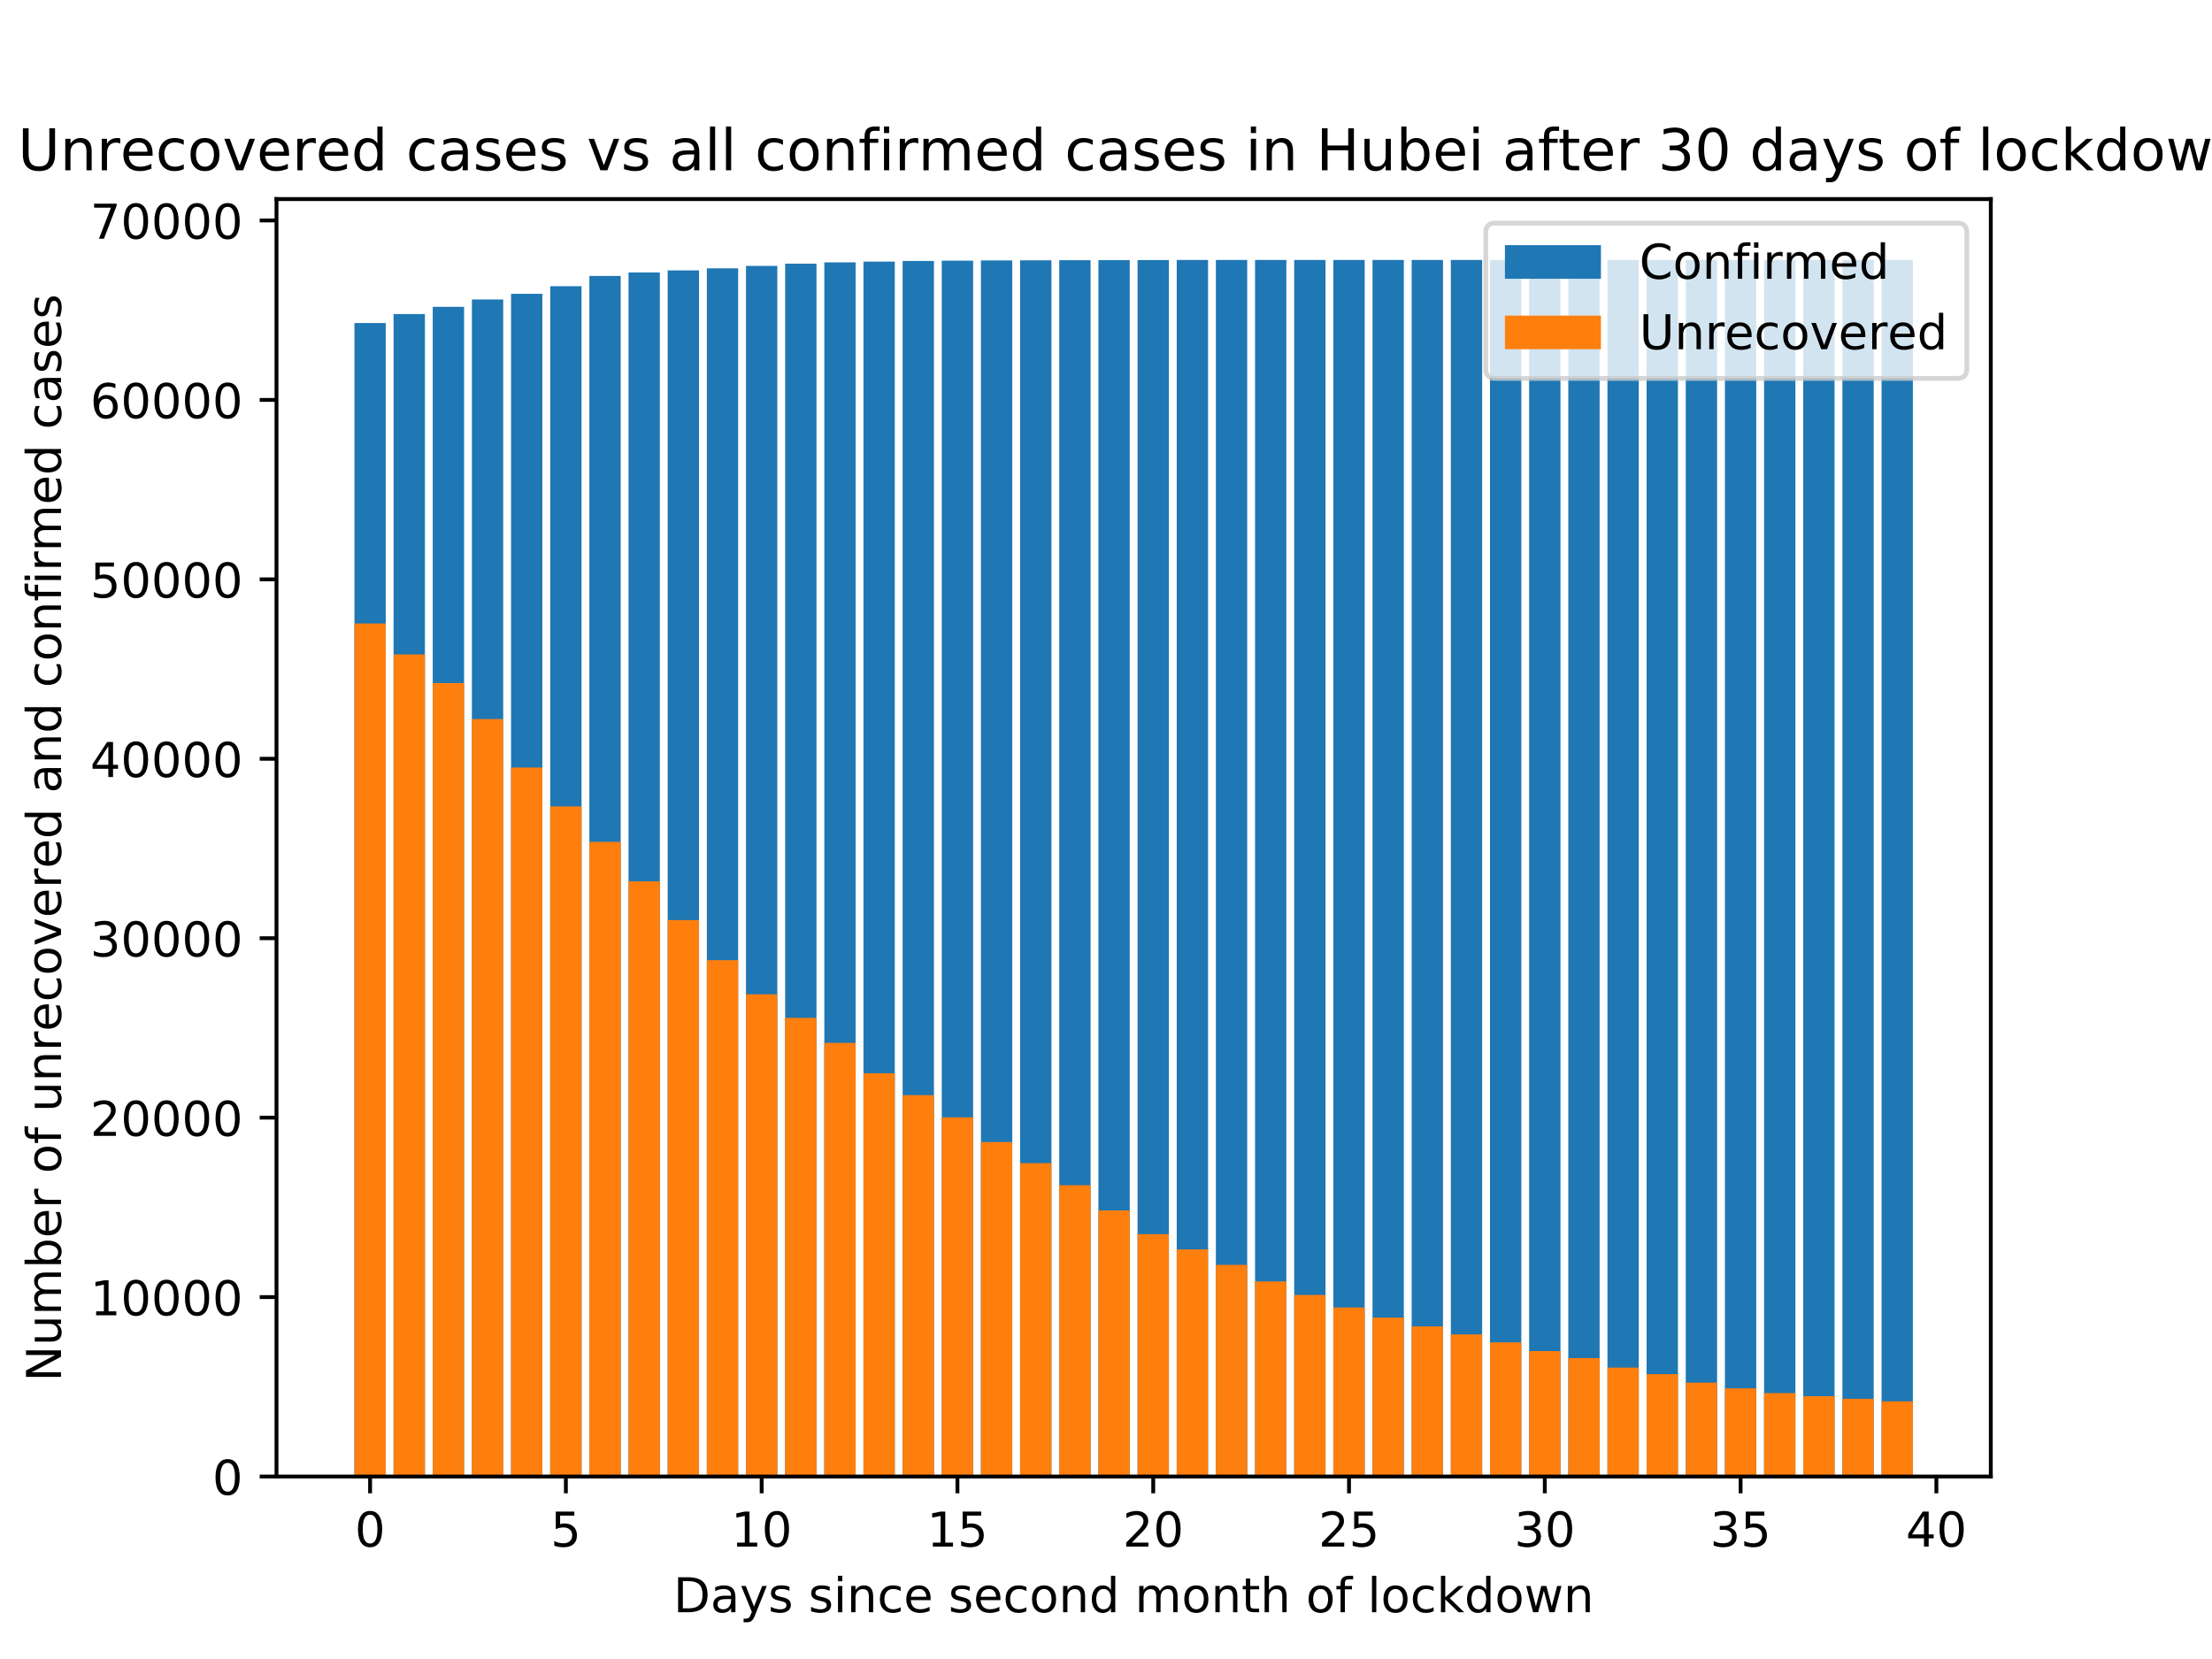 <?xml version="1.0" encoding="utf-8" standalone="no"?>
<!DOCTYPE svg PUBLIC "-//W3C//DTD SVG 1.1//EN"
  "http://www.w3.org/Graphics/SVG/1.1/DTD/svg11.dtd">
<!-- Created with matplotlib (https://matplotlib.org/) -->
<svg height="345.6pt" version="1.1" viewBox="0 0 460.8 345.6" width="460.8pt" xmlns="http://www.w3.org/2000/svg" xmlns:xlink="http://www.w3.org/1999/xlink">
 <defs>
  <style type="text/css">
*{stroke-linecap:butt;stroke-linejoin:round;}
  </style>
 </defs>
 <g id="figure_1">
  <g id="patch_1">
   <path d="M 0 345.6 
L 460.8 345.6 
L 460.8 0 
L 0 0 
z
" style="fill:#ffffff;"/>
  </g>
  <g id="axes_1">
   <g id="patch_2">
    <path d="M 57.6 307.584 
L 414.72 307.584 
L 414.72 41.472 
L 57.6 41.472 
z
" style="fill:#ffffff;"/>
   </g>
   <g id="patch_3">
    <path clip-path="url(#p756d108268)" d="M 73.833 307.584 
L 80.358 307.584 
L 80.358 67.283 
L 73.833 67.283 
z
" style="fill:#1f77b4;"/>
   </g>
   <g id="patch_4">
    <path clip-path="url(#p756d108268)" d="M 81.99 307.584 
L 88.516 307.584 
L 88.516 65.418 
L 81.99 65.418 
z
" style="fill:#1f77b4;"/>
   </g>
   <g id="patch_5">
    <path clip-path="url(#p756d108268)" d="M 90.147 307.584 
L 96.673 307.584 
L 96.673 63.919 
L 90.147 63.919 
z
" style="fill:#1f77b4;"/>
   </g>
   <g id="patch_6">
    <path clip-path="url(#p756d108268)" d="M 98.304 307.584 
L 104.83 307.584 
L 104.83 62.39 
L 98.304 62.39 
z
" style="fill:#1f77b4;"/>
   </g>
   <g id="patch_7">
    <path clip-path="url(#p756d108268)" d="M 106.461 307.584 
L 112.987 307.584 
L 112.987 61.201 
L 106.461 61.201 
z
" style="fill:#1f77b4;"/>
   </g>
   <g id="patch_8">
    <path clip-path="url(#p756d108268)" d="M 114.618 307.584 
L 121.144 307.584 
L 121.144 59.62 
L 114.618 59.62 
z
" style="fill:#1f77b4;"/>
   </g>
   <g id="patch_9">
    <path clip-path="url(#p756d108268)" d="M 122.776 307.584 
L 129.301 307.584 
L 129.301 57.489 
L 122.776 57.489 
z
" style="fill:#1f77b4;"/>
   </g>
   <g id="patch_10">
    <path clip-path="url(#p756d108268)" d="M 130.933 307.584 
L 137.458 307.584 
L 137.458 56.757 
L 130.933 56.757 
z
" style="fill:#1f77b4;"/>
   </g>
   <g id="patch_11">
    <path clip-path="url(#p756d108268)" d="M 139.09 307.584 
L 145.616 307.584 
L 145.616 56.331 
L 139.09 56.331 
z
" style="fill:#1f77b4;"/>
   </g>
   <g id="patch_12">
    <path clip-path="url(#p756d108268)" d="M 147.247 307.584 
L 153.773 307.584 
L 153.773 55.901 
L 147.247 55.901 
z
" style="fill:#1f77b4;"/>
   </g>
   <g id="patch_13">
    <path clip-path="url(#p756d108268)" d="M 155.404 307.584 
L 161.93 307.584 
L 161.93 55.4 
L 155.404 55.4 
z
" style="fill:#1f77b4;"/>
   </g>
   <g id="patch_14">
    <path clip-path="url(#p756d108268)" d="M 163.561 307.584 
L 170.087 307.584 
L 170.087 54.929 
L 163.561 54.929 
z
" style="fill:#1f77b4;"/>
   </g>
   <g id="patch_15">
    <path clip-path="url(#p756d108268)" d="M 171.719 307.584 
L 178.244 307.584 
L 178.244 54.652 
L 171.719 54.652 
z
" style="fill:#1f77b4;"/>
   </g>
   <g id="patch_16">
    <path clip-path="url(#p756d108268)" d="M 179.876 307.584 
L 186.401 307.584 
L 186.401 54.499 
L 179.876 54.499 
z
" style="fill:#1f77b4;"/>
   </g>
   <g id="patch_17">
    <path clip-path="url(#p756d108268)" d="M 188.033 307.584 
L 194.559 307.584 
L 194.559 54.365 
L 188.033 54.365 
z
" style="fill:#1f77b4;"/>
   </g>
   <g id="patch_18">
    <path clip-path="url(#p756d108268)" d="M 196.19 307.584 
L 202.716 307.584 
L 202.716 54.301 
L 196.19 54.301 
z
" style="fill:#1f77b4;"/>
   </g>
   <g id="patch_19">
    <path clip-path="url(#p756d108268)" d="M 204.347 307.584 
L 210.873 307.584 
L 210.873 54.252 
L 204.347 54.252 
z
" style="fill:#1f77b4;"/>
   </g>
   <g id="patch_20">
    <path clip-path="url(#p756d108268)" d="M 212.504 307.584 
L 219.03 307.584 
L 219.03 54.222 
L 212.504 54.222 
z
" style="fill:#1f77b4;"/>
   </g>
   <g id="patch_21">
    <path clip-path="url(#p756d108268)" d="M 220.661 307.584 
L 227.187 307.584 
L 227.187 54.204 
L 220.661 54.204 
z
" style="fill:#1f77b4;"/>
   </g>
   <g id="patch_22">
    <path clip-path="url(#p756d108268)" d="M 228.819 307.584 
L 235.344 307.584 
L 235.344 54.189 
L 228.819 54.189 
z
" style="fill:#1f77b4;"/>
   </g>
   <g id="patch_23">
    <path clip-path="url(#p756d108268)" d="M 236.976 307.584 
L 243.501 307.584 
L 243.501 54.174 
L 236.976 54.174 
z
" style="fill:#1f77b4;"/>
   </g>
   <g id="patch_24">
    <path clip-path="url(#p756d108268)" d="M 245.133 307.584 
L 251.659 307.584 
L 251.659 54.159 
L 245.133 54.159 
z
" style="fill:#1f77b4;"/>
   </g>
   <g id="patch_25">
    <path clip-path="url(#p756d108268)" d="M 253.29 307.584 
L 259.816 307.584 
L 259.816 54.155 
L 253.29 54.155 
z
" style="fill:#1f77b4;"/>
   </g>
   <g id="patch_26">
    <path clip-path="url(#p756d108268)" d="M 261.447 307.584 
L 267.973 307.584 
L 267.973 54.151 
L 261.447 54.151 
z
" style="fill:#1f77b4;"/>
   </g>
   <g id="patch_27">
    <path clip-path="url(#p756d108268)" d="M 269.604 307.584 
L 276.13 307.584 
L 276.13 54.151 
L 269.604 54.151 
z
" style="fill:#1f77b4;"/>
   </g>
   <g id="patch_28">
    <path clip-path="url(#p756d108268)" d="M 277.761 307.584 
L 284.287 307.584 
L 284.287 54.151 
L 277.761 54.151 
z
" style="fill:#1f77b4;"/>
   </g>
   <g id="patch_29">
    <path clip-path="url(#p756d108268)" d="M 285.919 307.584 
L 292.444 307.584 
L 292.444 54.151 
L 285.919 54.151 
z
" style="fill:#1f77b4;"/>
   </g>
   <g id="patch_30">
    <path clip-path="url(#p756d108268)" d="M 294.076 307.584 
L 300.601 307.584 
L 300.601 54.151 
L 294.076 54.151 
z
" style="fill:#1f77b4;"/>
   </g>
   <g id="patch_31">
    <path clip-path="url(#p756d108268)" d="M 302.233 307.584 
L 308.759 307.584 
L 308.759 54.151 
L 302.233 54.151 
z
" style="fill:#1f77b4;"/>
   </g>
   <g id="patch_32">
    <path clip-path="url(#p756d108268)" d="M 310.39 307.584 
L 316.916 307.584 
L 316.916 54.148 
L 310.39 54.148 
z
" style="fill:#1f77b4;"/>
   </g>
   <g id="patch_33">
    <path clip-path="url(#p756d108268)" d="M 318.547 307.584 
L 325.073 307.584 
L 325.073 54.148 
L 318.547 54.148 
z
" style="fill:#1f77b4;"/>
   </g>
   <g id="patch_34">
    <path clip-path="url(#p756d108268)" d="M 326.704 307.584 
L 333.23 307.584 
L 333.23 54.148 
L 326.704 54.148 
z
" style="fill:#1f77b4;"/>
   </g>
   <g id="patch_35">
    <path clip-path="url(#p756d108268)" d="M 334.862 307.584 
L 341.387 307.584 
L 341.387 54.148 
L 334.862 54.148 
z
" style="fill:#1f77b4;"/>
   </g>
   <g id="patch_36">
    <path clip-path="url(#p756d108268)" d="M 343.019 307.584 
L 349.544 307.584 
L 349.544 54.148 
L 343.019 54.148 
z
" style="fill:#1f77b4;"/>
   </g>
   <g id="patch_37">
    <path clip-path="url(#p756d108268)" d="M 351.176 307.584 
L 357.702 307.584 
L 357.702 54.148 
L 351.176 54.148 
z
" style="fill:#1f77b4;"/>
   </g>
   <g id="patch_38">
    <path clip-path="url(#p756d108268)" d="M 359.333 307.584 
L 365.859 307.584 
L 365.859 54.148 
L 359.333 54.148 
z
" style="fill:#1f77b4;"/>
   </g>
   <g id="patch_39">
    <path clip-path="url(#p756d108268)" d="M 367.49 307.584 
L 374.016 307.584 
L 374.016 54.148 
L 367.49 54.148 
z
" style="fill:#1f77b4;"/>
   </g>
   <g id="patch_40">
    <path clip-path="url(#p756d108268)" d="M 375.647 307.584 
L 382.173 307.584 
L 382.173 54.144 
L 375.647 54.144 
z
" style="fill:#1f77b4;"/>
   </g>
   <g id="patch_41">
    <path clip-path="url(#p756d108268)" d="M 383.804 307.584 
L 390.33 307.584 
L 390.33 54.144 
L 383.804 54.144 
z
" style="fill:#1f77b4;"/>
   </g>
   <g id="patch_42">
    <path clip-path="url(#p756d108268)" d="M 391.962 307.584 
L 398.487 307.584 
L 398.487 54.144 
L 391.962 54.144 
z
" style="fill:#1f77b4;"/>
   </g>
   <g id="patch_43">
    <path clip-path="url(#p756d108268)" d="M 73.833 307.584 
L 80.358 307.584 
L 80.358 129.886 
L 73.833 129.886 
z
" style="fill:#ff7f0e;"/>
   </g>
   <g id="patch_44">
    <path clip-path="url(#p756d108268)" d="M 81.99 307.584 
L 88.516 307.584 
L 88.516 136.33 
L 81.99 136.33 
z
" style="fill:#ff7f0e;"/>
   </g>
   <g id="patch_45">
    <path clip-path="url(#p756d108268)" d="M 90.147 307.584 
L 96.673 307.584 
L 96.673 142.3 
L 90.147 142.3 
z
" style="fill:#ff7f0e;"/>
   </g>
   <g id="patch_46">
    <path clip-path="url(#p756d108268)" d="M 98.304 307.584 
L 104.83 307.584 
L 104.83 149.794 
L 98.304 149.794 
z
" style="fill:#ff7f0e;"/>
   </g>
   <g id="patch_47">
    <path clip-path="url(#p756d108268)" d="M 106.461 307.584 
L 112.987 307.584 
L 112.987 159.894 
L 106.461 159.894 
z
" style="fill:#ff7f0e;"/>
   </g>
   <g id="patch_48">
    <path clip-path="url(#p756d108268)" d="M 114.618 307.584 
L 121.144 307.584 
L 121.144 167.994 
L 114.618 167.994 
z
" style="fill:#ff7f0e;"/>
   </g>
   <g id="patch_49">
    <path clip-path="url(#p756d108268)" d="M 122.776 307.584 
L 129.301 307.584 
L 129.301 175.369 
L 122.776 175.369 
z
" style="fill:#ff7f0e;"/>
   </g>
   <g id="patch_50">
    <path clip-path="url(#p756d108268)" d="M 130.933 307.584 
L 137.458 307.584 
L 137.458 183.6 
L 130.933 183.6 
z
" style="fill:#ff7f0e;"/>
   </g>
   <g id="patch_51">
    <path clip-path="url(#p756d108268)" d="M 139.09 307.584 
L 145.616 307.584 
L 145.616 191.674 
L 139.09 191.674 
z
" style="fill:#ff7f0e;"/>
   </g>
   <g id="patch_52">
    <path clip-path="url(#p756d108268)" d="M 147.247 307.584 
L 153.773 307.584 
L 153.773 200.025 
L 147.247 200.025 
z
" style="fill:#ff7f0e;"/>
   </g>
   <g id="patch_53">
    <path clip-path="url(#p756d108268)" d="M 155.404 307.584 
L 161.93 307.584 
L 161.93 207.131 
L 155.404 207.131 
z
" style="fill:#ff7f0e;"/>
   </g>
   <g id="patch_54">
    <path clip-path="url(#p756d108268)" d="M 163.561 307.584 
L 170.087 307.584 
L 170.087 212.046 
L 163.561 212.046 
z
" style="fill:#ff7f0e;"/>
   </g>
   <g id="patch_55">
    <path clip-path="url(#p756d108268)" d="M 171.719 307.584 
L 178.244 307.584 
L 178.244 217.253 
L 171.719 217.253 
z
" style="fill:#ff7f0e;"/>
   </g>
   <g id="patch_56">
    <path clip-path="url(#p756d108268)" d="M 179.876 307.584 
L 186.401 307.584 
L 186.401 223.585 
L 179.876 223.585 
z
" style="fill:#ff7f0e;"/>
   </g>
   <g id="patch_57">
    <path clip-path="url(#p756d108268)" d="M 188.033 307.584 
L 194.559 307.584 
L 194.559 228.134 
L 188.033 228.134 
z
" style="fill:#ff7f0e;"/>
   </g>
   <g id="patch_58">
    <path clip-path="url(#p756d108268)" d="M 196.19 307.584 
L 202.716 307.584 
L 202.716 232.762 
L 196.19 232.762 
z
" style="fill:#ff7f0e;"/>
   </g>
   <g id="patch_59">
    <path clip-path="url(#p756d108268)" d="M 204.347 307.584 
L 210.873 307.584 
L 210.873 237.912 
L 204.347 237.912 
z
" style="fill:#ff7f0e;"/>
   </g>
   <g id="patch_60">
    <path clip-path="url(#p756d108268)" d="M 212.504 307.584 
L 219.03 307.584 
L 219.03 242.308 
L 212.504 242.308 
z
" style="fill:#ff7f0e;"/>
   </g>
   <g id="patch_61">
    <path clip-path="url(#p756d108268)" d="M 220.661 307.584 
L 227.187 307.584 
L 227.187 246.906 
L 220.661 246.906 
z
" style="fill:#ff7f0e;"/>
   </g>
   <g id="patch_62">
    <path clip-path="url(#p756d108268)" d="M 228.819 307.584 
L 235.344 307.584 
L 235.344 252.15 
L 228.819 252.15 
z
" style="fill:#ff7f0e;"/>
   </g>
   <g id="patch_63">
    <path clip-path="url(#p756d108268)" d="M 236.976 307.584 
L 243.501 307.584 
L 243.501 257.099 
L 236.976 257.099 
z
" style="fill:#ff7f0e;"/>
   </g>
   <g id="patch_64">
    <path clip-path="url(#p756d108268)" d="M 245.133 307.584 
L 251.659 307.584 
L 251.659 260.277 
L 245.133 260.277 
z
" style="fill:#ff7f0e;"/>
   </g>
   <g id="patch_65">
    <path clip-path="url(#p756d108268)" d="M 253.29 307.584 
L 259.816 307.584 
L 259.816 263.491 
L 253.29 263.491 
z
" style="fill:#ff7f0e;"/>
   </g>
   <g id="patch_66">
    <path clip-path="url(#p756d108268)" d="M 261.447 307.584 
L 267.973 307.584 
L 267.973 266.941 
L 261.447 266.941 
z
" style="fill:#ff7f0e;"/>
   </g>
   <g id="patch_67">
    <path clip-path="url(#p756d108268)" d="M 269.604 307.584 
L 276.13 307.584 
L 276.13 269.763 
L 269.604 269.763 
z
" style="fill:#ff7f0e;"/>
   </g>
   <g id="patch_68">
    <path clip-path="url(#p756d108268)" d="M 277.761 307.584 
L 284.287 307.584 
L 284.287 272.38 
L 277.761 272.38 
z
" style="fill:#ff7f0e;"/>
   </g>
   <g id="patch_69">
    <path clip-path="url(#p756d108268)" d="M 285.919 307.584 
L 292.444 307.584 
L 292.444 274.488 
L 285.919 274.488 
z
" style="fill:#ff7f0e;"/>
   </g>
   <g id="patch_70">
    <path clip-path="url(#p756d108268)" d="M 294.076 307.584 
L 300.601 307.584 
L 300.601 276.309 
L 294.076 276.309 
z
" style="fill:#ff7f0e;"/>
   </g>
   <g id="patch_71">
    <path clip-path="url(#p756d108268)" d="M 302.233 307.584 
L 308.759 307.584 
L 308.759 277.976 
L 302.233 277.976 
z
" style="fill:#ff7f0e;"/>
   </g>
   <g id="patch_72">
    <path clip-path="url(#p756d108268)" d="M 310.39 307.584 
L 316.916 307.584 
L 316.916 279.635 
L 310.39 279.635 
z
" style="fill:#ff7f0e;"/>
   </g>
   <g id="patch_73">
    <path clip-path="url(#p756d108268)" d="M 318.547 307.584 
L 325.073 307.584 
L 325.073 281.456 
L 318.547 281.456 
z
" style="fill:#ff7f0e;"/>
   </g>
   <g id="patch_74">
    <path clip-path="url(#p756d108268)" d="M 326.704 307.584 
L 333.23 307.584 
L 333.23 282.914 
L 326.704 282.914 
z
" style="fill:#ff7f0e;"/>
   </g>
   <g id="patch_75">
    <path clip-path="url(#p756d108268)" d="M 334.862 307.584 
L 341.387 307.584 
L 341.387 284.898 
L 334.862 284.898 
z
" style="fill:#ff7f0e;"/>
   </g>
   <g id="patch_76">
    <path clip-path="url(#p756d108268)" d="M 343.019 307.584 
L 349.544 307.584 
L 349.544 286.267 
L 343.019 286.267 
z
" style="fill:#ff7f0e;"/>
   </g>
   <g id="patch_77">
    <path clip-path="url(#p756d108268)" d="M 351.176 307.584 
L 357.702 307.584 
L 357.702 288.031 
L 351.176 288.031 
z
" style="fill:#ff7f0e;"/>
   </g>
   <g id="patch_78">
    <path clip-path="url(#p756d108268)" d="M 359.333 307.584 
L 365.859 307.584 
L 365.859 289.223 
L 359.333 289.223 
z
" style="fill:#ff7f0e;"/>
   </g>
   <g id="patch_79">
    <path clip-path="url(#p756d108268)" d="M 367.49 307.584 
L 374.016 307.584 
L 374.016 290.21 
L 367.49 290.21 
z
" style="fill:#ff7f0e;"/>
   </g>
   <g id="patch_80">
    <path clip-path="url(#p756d108268)" d="M 375.647 307.584 
L 382.173 307.584 
L 382.173 290.853 
L 375.647 290.853 
z
" style="fill:#ff7f0e;"/>
   </g>
   <g id="patch_81">
    <path clip-path="url(#p756d108268)" d="M 383.804 307.584 
L 390.33 307.584 
L 390.33 291.395 
L 383.804 291.395 
z
" style="fill:#ff7f0e;"/>
   </g>
   <g id="patch_82">
    <path clip-path="url(#p756d108268)" d="M 391.962 307.584 
L 398.487 307.584 
L 398.487 291.922 
L 391.962 291.922 
z
" style="fill:#ff7f0e;"/>
   </g>
   <g id="matplotlib.axis_1">
    <g id="xtick_1">
     <g id="line2d_1">
      <defs>
       <path d="M 0 0 
L 0 3.5 
" id="me3ad7a7974" style="stroke:#000000;stroke-width:0.8;"/>
      </defs>
      <g>
       <use style="stroke:#000000;stroke-width:0.8;" x="77.096" xlink:href="#me3ad7a7974" y="307.584"/>
      </g>
     </g>
     <g id="text_1">
      <!-- 0 -->
      <defs>
       <path d="M 31.781 66.406 
Q 24.172 66.406 20.328 58.906 
Q 16.5 51.422 16.5 36.375 
Q 16.5 21.391 20.328 13.891 
Q 24.172 6.391 31.781 6.391 
Q 39.453 6.391 43.281 13.891 
Q 47.125 21.391 47.125 36.375 
Q 47.125 51.422 43.281 58.906 
Q 39.453 66.406 31.781 66.406 
z
M 31.781 74.219 
Q 44.047 74.219 50.516 64.516 
Q 56.984 54.828 56.984 36.375 
Q 56.984 17.969 50.516 8.266 
Q 44.047 -1.422 31.781 -1.422 
Q 19.531 -1.422 13.062 8.266 
Q 6.594 17.969 6.594 36.375 
Q 6.594 54.828 13.062 64.516 
Q 19.531 74.219 31.781 74.219 
z
" id="DejaVuSans-48"/>
      </defs>
      <g transform="translate(73.914 322.182)scale(0.1 -0.1)">
       <use xlink:href="#DejaVuSans-48"/>
      </g>
     </g>
    </g>
    <g id="xtick_2">
     <g id="line2d_2">
      <g>
       <use style="stroke:#000000;stroke-width:0.8;" x="117.881" xlink:href="#me3ad7a7974" y="307.584"/>
      </g>
     </g>
     <g id="text_2">
      <!-- 5 -->
      <defs>
       <path d="M 10.797 72.906 
L 49.516 72.906 
L 49.516 64.594 
L 19.828 64.594 
L 19.828 46.734 
Q 21.969 47.469 24.109 47.828 
Q 26.266 48.188 28.422 48.188 
Q 40.625 48.188 47.75 41.5 
Q 54.891 34.812 54.891 23.391 
Q 54.891 11.625 47.562 5.094 
Q 40.234 -1.422 26.906 -1.422 
Q 22.312 -1.422 17.547 -0.641 
Q 12.797 0.141 7.719 1.703 
L 7.719 11.625 
Q 12.109 9.234 16.797 8.062 
Q 21.484 6.891 26.703 6.891 
Q 35.156 6.891 40.078 11.328 
Q 45.016 15.766 45.016 23.391 
Q 45.016 31 40.078 35.438 
Q 35.156 39.891 26.703 39.891 
Q 22.75 39.891 18.812 39.016 
Q 14.891 38.141 10.797 36.281 
z
" id="DejaVuSans-53"/>
      </defs>
      <g transform="translate(114.7 322.182)scale(0.1 -0.1)">
       <use xlink:href="#DejaVuSans-53"/>
      </g>
     </g>
    </g>
    <g id="xtick_3">
     <g id="line2d_3">
      <g>
       <use style="stroke:#000000;stroke-width:0.8;" x="158.667" xlink:href="#me3ad7a7974" y="307.584"/>
      </g>
     </g>
     <g id="text_3">
      <!-- 10 -->
      <defs>
       <path d="M 12.406 8.297 
L 28.516 8.297 
L 28.516 63.922 
L 10.984 60.406 
L 10.984 69.391 
L 28.422 72.906 
L 38.281 72.906 
L 38.281 8.297 
L 54.391 8.297 
L 54.391 0 
L 12.406 0 
z
" id="DejaVuSans-49"/>
      </defs>
      <g transform="translate(152.305 322.182)scale(0.1 -0.1)">
       <use xlink:href="#DejaVuSans-49"/>
       <use x="63.623" xlink:href="#DejaVuSans-48"/>
      </g>
     </g>
    </g>
    <g id="xtick_4">
     <g id="line2d_4">
      <g>
       <use style="stroke:#000000;stroke-width:0.8;" x="199.453" xlink:href="#me3ad7a7974" y="307.584"/>
      </g>
     </g>
     <g id="text_4">
      <!-- 15 -->
      <g transform="translate(193.09 322.182)scale(0.1 -0.1)">
       <use xlink:href="#DejaVuSans-49"/>
       <use x="63.623" xlink:href="#DejaVuSans-53"/>
      </g>
     </g>
    </g>
    <g id="xtick_5">
     <g id="line2d_5">
      <g>
       <use style="stroke:#000000;stroke-width:0.8;" x="240.239" xlink:href="#me3ad7a7974" y="307.584"/>
      </g>
     </g>
     <g id="text_5">
      <!-- 20 -->
      <defs>
       <path d="M 19.188 8.297 
L 53.609 8.297 
L 53.609 0 
L 7.328 0 
L 7.328 8.297 
Q 12.938 14.109 22.625 23.891 
Q 32.328 33.688 34.812 36.531 
Q 39.547 41.844 41.422 45.531 
Q 43.312 49.219 43.312 52.781 
Q 43.312 58.594 39.234 62.25 
Q 35.156 65.922 28.609 65.922 
Q 23.969 65.922 18.812 64.312 
Q 13.672 62.703 7.812 59.422 
L 7.812 69.391 
Q 13.766 71.781 18.938 73 
Q 24.125 74.219 28.422 74.219 
Q 39.75 74.219 46.484 68.547 
Q 53.219 62.891 53.219 53.422 
Q 53.219 48.922 51.531 44.891 
Q 49.859 40.875 45.406 35.406 
Q 44.188 33.984 37.641 27.219 
Q 31.109 20.453 19.188 8.297 
z
" id="DejaVuSans-50"/>
      </defs>
      <g transform="translate(233.876 322.182)scale(0.1 -0.1)">
       <use xlink:href="#DejaVuSans-50"/>
       <use x="63.623" xlink:href="#DejaVuSans-48"/>
      </g>
     </g>
    </g>
    <g id="xtick_6">
     <g id="line2d_6">
      <g>
       <use style="stroke:#000000;stroke-width:0.8;" x="281.024" xlink:href="#me3ad7a7974" y="307.584"/>
      </g>
     </g>
     <g id="text_6">
      <!-- 25 -->
      <g transform="translate(274.662 322.182)scale(0.1 -0.1)">
       <use xlink:href="#DejaVuSans-50"/>
       <use x="63.623" xlink:href="#DejaVuSans-53"/>
      </g>
     </g>
    </g>
    <g id="xtick_7">
     <g id="line2d_7">
      <g>
       <use style="stroke:#000000;stroke-width:0.8;" x="321.81" xlink:href="#me3ad7a7974" y="307.584"/>
      </g>
     </g>
     <g id="text_7">
      <!-- 30 -->
      <defs>
       <path d="M 40.578 39.312 
Q 47.656 37.797 51.625 33 
Q 55.609 28.219 55.609 21.188 
Q 55.609 10.406 48.188 4.484 
Q 40.766 -1.422 27.094 -1.422 
Q 22.516 -1.422 17.656 -0.516 
Q 12.797 0.391 7.625 2.203 
L 7.625 11.719 
Q 11.719 9.328 16.594 8.109 
Q 21.484 6.891 26.812 6.891 
Q 36.078 6.891 40.938 10.547 
Q 45.797 14.203 45.797 21.188 
Q 45.797 27.641 41.281 31.266 
Q 36.766 34.906 28.719 34.906 
L 20.219 34.906 
L 20.219 43.016 
L 29.109 43.016 
Q 36.375 43.016 40.234 45.922 
Q 44.094 48.828 44.094 54.297 
Q 44.094 59.906 40.109 62.906 
Q 36.141 65.922 28.719 65.922 
Q 24.656 65.922 20.016 65.031 
Q 15.375 64.156 9.812 62.312 
L 9.812 71.094 
Q 15.438 72.656 20.344 73.438 
Q 25.25 74.219 29.594 74.219 
Q 40.828 74.219 47.359 69.109 
Q 53.906 64.016 53.906 55.328 
Q 53.906 49.266 50.438 45.094 
Q 46.969 40.922 40.578 39.312 
z
" id="DejaVuSans-51"/>
      </defs>
      <g transform="translate(315.448 322.182)scale(0.1 -0.1)">
       <use xlink:href="#DejaVuSans-51"/>
       <use x="63.623" xlink:href="#DejaVuSans-48"/>
      </g>
     </g>
    </g>
    <g id="xtick_8">
     <g id="line2d_8">
      <g>
       <use style="stroke:#000000;stroke-width:0.8;" x="362.596" xlink:href="#me3ad7a7974" y="307.584"/>
      </g>
     </g>
     <g id="text_8">
      <!-- 35 -->
      <g transform="translate(356.233 322.182)scale(0.1 -0.1)">
       <use xlink:href="#DejaVuSans-51"/>
       <use x="63.623" xlink:href="#DejaVuSans-53"/>
      </g>
     </g>
    </g>
    <g id="xtick_9">
     <g id="line2d_9">
      <g>
       <use style="stroke:#000000;stroke-width:0.8;" x="403.382" xlink:href="#me3ad7a7974" y="307.584"/>
      </g>
     </g>
     <g id="text_9">
      <!-- 40 -->
      <defs>
       <path d="M 37.797 64.312 
L 12.891 25.391 
L 37.797 25.391 
z
M 35.203 72.906 
L 47.609 72.906 
L 47.609 25.391 
L 58.016 25.391 
L 58.016 17.188 
L 47.609 17.188 
L 47.609 0 
L 37.797 0 
L 37.797 17.188 
L 4.891 17.188 
L 4.891 26.703 
z
" id="DejaVuSans-52"/>
      </defs>
      <g transform="translate(397.019 322.182)scale(0.1 -0.1)">
       <use xlink:href="#DejaVuSans-52"/>
       <use x="63.623" xlink:href="#DejaVuSans-48"/>
      </g>
     </g>
    </g>
    <g id="text_10">
     <!-- Days since second month of lockdown -->
     <defs>
      <path d="M 19.672 64.797 
L 19.672 8.109 
L 31.594 8.109 
Q 46.688 8.109 53.688 14.938 
Q 60.688 21.781 60.688 36.531 
Q 60.688 51.172 53.688 57.984 
Q 46.688 64.797 31.594 64.797 
z
M 9.812 72.906 
L 30.078 72.906 
Q 51.266 72.906 61.172 64.094 
Q 71.094 55.281 71.094 36.531 
Q 71.094 17.672 61.125 8.828 
Q 51.172 0 30.078 0 
L 9.812 0 
z
" id="DejaVuSans-68"/>
      <path d="M 34.281 27.484 
Q 23.391 27.484 19.188 25 
Q 14.984 22.516 14.984 16.5 
Q 14.984 11.719 18.141 8.906 
Q 21.297 6.109 26.703 6.109 
Q 34.188 6.109 38.703 11.406 
Q 43.219 16.703 43.219 25.484 
L 43.219 27.484 
z
M 52.203 31.203 
L 52.203 0 
L 43.219 0 
L 43.219 8.297 
Q 40.141 3.328 35.547 0.953 
Q 30.953 -1.422 24.312 -1.422 
Q 15.922 -1.422 10.953 3.297 
Q 6 8.016 6 15.922 
Q 6 25.141 12.172 29.828 
Q 18.359 34.516 30.609 34.516 
L 43.219 34.516 
L 43.219 35.406 
Q 43.219 41.609 39.141 45 
Q 35.062 48.391 27.688 48.391 
Q 23 48.391 18.547 47.266 
Q 14.109 46.141 10.016 43.891 
L 10.016 52.203 
Q 14.938 54.109 19.578 55.047 
Q 24.219 56 28.609 56 
Q 40.484 56 46.344 49.844 
Q 52.203 43.703 52.203 31.203 
z
" id="DejaVuSans-97"/>
      <path d="M 32.172 -5.078 
Q 28.375 -14.844 24.75 -17.812 
Q 21.141 -20.797 15.094 -20.797 
L 7.906 -20.797 
L 7.906 -13.281 
L 13.188 -13.281 
Q 16.891 -13.281 18.938 -11.516 
Q 21 -9.766 23.484 -3.219 
L 25.094 0.875 
L 2.984 54.688 
L 12.5 54.688 
L 29.594 11.922 
L 46.688 54.688 
L 56.203 54.688 
z
" id="DejaVuSans-121"/>
      <path d="M 44.281 53.078 
L 44.281 44.578 
Q 40.484 46.531 36.375 47.5 
Q 32.281 48.484 27.875 48.484 
Q 21.188 48.484 17.844 46.438 
Q 14.5 44.391 14.5 40.281 
Q 14.5 37.156 16.891 35.375 
Q 19.281 33.594 26.516 31.984 
L 29.594 31.297 
Q 39.156 29.25 43.188 25.516 
Q 47.219 21.781 47.219 15.094 
Q 47.219 7.469 41.188 3.016 
Q 35.156 -1.422 24.609 -1.422 
Q 20.219 -1.422 15.453 -0.562 
Q 10.688 0.297 5.422 2 
L 5.422 11.281 
Q 10.406 8.688 15.234 7.391 
Q 20.062 6.109 24.812 6.109 
Q 31.156 6.109 34.562 8.281 
Q 37.984 10.453 37.984 14.406 
Q 37.984 18.062 35.516 20.016 
Q 33.062 21.969 24.703 23.781 
L 21.578 24.516 
Q 13.234 26.266 9.516 29.906 
Q 5.812 33.547 5.812 39.891 
Q 5.812 47.609 11.281 51.797 
Q 16.75 56 26.812 56 
Q 31.781 56 36.172 55.266 
Q 40.578 54.547 44.281 53.078 
z
" id="DejaVuSans-115"/>
      <path id="DejaVuSans-32"/>
      <path d="M 9.422 54.688 
L 18.406 54.688 
L 18.406 0 
L 9.422 0 
z
M 9.422 75.984 
L 18.406 75.984 
L 18.406 64.594 
L 9.422 64.594 
z
" id="DejaVuSans-105"/>
      <path d="M 54.891 33.016 
L 54.891 0 
L 45.906 0 
L 45.906 32.719 
Q 45.906 40.484 42.875 44.328 
Q 39.844 48.188 33.797 48.188 
Q 26.516 48.188 22.312 43.547 
Q 18.109 38.922 18.109 30.906 
L 18.109 0 
L 9.078 0 
L 9.078 54.688 
L 18.109 54.688 
L 18.109 46.188 
Q 21.344 51.125 25.703 53.562 
Q 30.078 56 35.797 56 
Q 45.219 56 50.047 50.172 
Q 54.891 44.344 54.891 33.016 
z
" id="DejaVuSans-110"/>
      <path d="M 48.781 52.594 
L 48.781 44.188 
Q 44.969 46.297 41.141 47.344 
Q 37.312 48.391 33.406 48.391 
Q 24.656 48.391 19.812 42.844 
Q 14.984 37.312 14.984 27.297 
Q 14.984 17.281 19.812 11.734 
Q 24.656 6.203 33.406 6.203 
Q 37.312 6.203 41.141 7.25 
Q 44.969 8.297 48.781 10.406 
L 48.781 2.094 
Q 45.016 0.344 40.984 -0.531 
Q 36.969 -1.422 32.422 -1.422 
Q 20.062 -1.422 12.781 6.344 
Q 5.516 14.109 5.516 27.297 
Q 5.516 40.672 12.859 48.328 
Q 20.219 56 33.016 56 
Q 37.156 56 41.109 55.141 
Q 45.062 54.297 48.781 52.594 
z
" id="DejaVuSans-99"/>
      <path d="M 56.203 29.594 
L 56.203 25.203 
L 14.891 25.203 
Q 15.484 15.922 20.484 11.062 
Q 25.484 6.203 34.422 6.203 
Q 39.594 6.203 44.453 7.469 
Q 49.312 8.734 54.109 11.281 
L 54.109 2.781 
Q 49.266 0.734 44.188 -0.344 
Q 39.109 -1.422 33.891 -1.422 
Q 20.797 -1.422 13.156 6.188 
Q 5.516 13.812 5.516 26.812 
Q 5.516 40.234 12.766 48.109 
Q 20.016 56 32.328 56 
Q 43.359 56 49.781 48.891 
Q 56.203 41.797 56.203 29.594 
z
M 47.219 32.234 
Q 47.125 39.594 43.094 43.984 
Q 39.062 48.391 32.422 48.391 
Q 24.906 48.391 20.391 44.141 
Q 15.875 39.891 15.188 32.172 
z
" id="DejaVuSans-101"/>
      <path d="M 30.609 48.391 
Q 23.391 48.391 19.188 42.75 
Q 14.984 37.109 14.984 27.297 
Q 14.984 17.484 19.156 11.844 
Q 23.344 6.203 30.609 6.203 
Q 37.797 6.203 41.984 11.859 
Q 46.188 17.531 46.188 27.297 
Q 46.188 37.016 41.984 42.703 
Q 37.797 48.391 30.609 48.391 
z
M 30.609 56 
Q 42.328 56 49.016 48.375 
Q 55.719 40.766 55.719 27.297 
Q 55.719 13.875 49.016 6.219 
Q 42.328 -1.422 30.609 -1.422 
Q 18.844 -1.422 12.172 6.219 
Q 5.516 13.875 5.516 27.297 
Q 5.516 40.766 12.172 48.375 
Q 18.844 56 30.609 56 
z
" id="DejaVuSans-111"/>
      <path d="M 45.406 46.391 
L 45.406 75.984 
L 54.391 75.984 
L 54.391 0 
L 45.406 0 
L 45.406 8.203 
Q 42.578 3.328 38.25 0.953 
Q 33.938 -1.422 27.875 -1.422 
Q 17.969 -1.422 11.734 6.484 
Q 5.516 14.406 5.516 27.297 
Q 5.516 40.188 11.734 48.094 
Q 17.969 56 27.875 56 
Q 33.938 56 38.25 53.625 
Q 42.578 51.266 45.406 46.391 
z
M 14.797 27.297 
Q 14.797 17.391 18.875 11.75 
Q 22.953 6.109 30.078 6.109 
Q 37.203 6.109 41.297 11.75 
Q 45.406 17.391 45.406 27.297 
Q 45.406 37.203 41.297 42.844 
Q 37.203 48.484 30.078 48.484 
Q 22.953 48.484 18.875 42.844 
Q 14.797 37.203 14.797 27.297 
z
" id="DejaVuSans-100"/>
      <path d="M 52 44.188 
Q 55.375 50.25 60.062 53.125 
Q 64.75 56 71.094 56 
Q 79.641 56 84.281 50.016 
Q 88.922 44.047 88.922 33.016 
L 88.922 0 
L 79.891 0 
L 79.891 32.719 
Q 79.891 40.578 77.094 44.375 
Q 74.312 48.188 68.609 48.188 
Q 61.625 48.188 57.562 43.547 
Q 53.516 38.922 53.516 30.906 
L 53.516 0 
L 44.484 0 
L 44.484 32.719 
Q 44.484 40.625 41.703 44.406 
Q 38.922 48.188 33.109 48.188 
Q 26.219 48.188 22.156 43.531 
Q 18.109 38.875 18.109 30.906 
L 18.109 0 
L 9.078 0 
L 9.078 54.688 
L 18.109 54.688 
L 18.109 46.188 
Q 21.188 51.219 25.484 53.609 
Q 29.781 56 35.688 56 
Q 41.656 56 45.828 52.969 
Q 50 49.953 52 44.188 
z
" id="DejaVuSans-109"/>
      <path d="M 18.312 70.219 
L 18.312 54.688 
L 36.812 54.688 
L 36.812 47.703 
L 18.312 47.703 
L 18.312 18.016 
Q 18.312 11.328 20.141 9.422 
Q 21.969 7.516 27.594 7.516 
L 36.812 7.516 
L 36.812 0 
L 27.594 0 
Q 17.188 0 13.234 3.875 
Q 9.281 7.766 9.281 18.016 
L 9.281 47.703 
L 2.688 47.703 
L 2.688 54.688 
L 9.281 54.688 
L 9.281 70.219 
z
" id="DejaVuSans-116"/>
      <path d="M 54.891 33.016 
L 54.891 0 
L 45.906 0 
L 45.906 32.719 
Q 45.906 40.484 42.875 44.328 
Q 39.844 48.188 33.797 48.188 
Q 26.516 48.188 22.312 43.547 
Q 18.109 38.922 18.109 30.906 
L 18.109 0 
L 9.078 0 
L 9.078 75.984 
L 18.109 75.984 
L 18.109 46.188 
Q 21.344 51.125 25.703 53.562 
Q 30.078 56 35.797 56 
Q 45.219 56 50.047 50.172 
Q 54.891 44.344 54.891 33.016 
z
" id="DejaVuSans-104"/>
      <path d="M 37.109 75.984 
L 37.109 68.5 
L 28.516 68.5 
Q 23.688 68.5 21.797 66.547 
Q 19.922 64.594 19.922 59.516 
L 19.922 54.688 
L 34.719 54.688 
L 34.719 47.703 
L 19.922 47.703 
L 19.922 0 
L 10.891 0 
L 10.891 47.703 
L 2.297 47.703 
L 2.297 54.688 
L 10.891 54.688 
L 10.891 58.5 
Q 10.891 67.625 15.141 71.797 
Q 19.391 75.984 28.609 75.984 
z
" id="DejaVuSans-102"/>
      <path d="M 9.422 75.984 
L 18.406 75.984 
L 18.406 0 
L 9.422 0 
z
" id="DejaVuSans-108"/>
      <path d="M 9.078 75.984 
L 18.109 75.984 
L 18.109 31.109 
L 44.922 54.688 
L 56.391 54.688 
L 27.391 29.109 
L 57.625 0 
L 45.906 0 
L 18.109 26.703 
L 18.109 0 
L 9.078 0 
z
" id="DejaVuSans-107"/>
      <path d="M 4.203 54.688 
L 13.188 54.688 
L 24.422 12.016 
L 35.594 54.688 
L 46.188 54.688 
L 57.422 12.016 
L 68.609 54.688 
L 77.594 54.688 
L 63.281 0 
L 52.688 0 
L 40.922 44.828 
L 29.109 0 
L 18.5 0 
z
" id="DejaVuSans-119"/>
     </defs>
     <g transform="translate(140.284 335.861)scale(0.1 -0.1)">
      <use xlink:href="#DejaVuSans-68"/>
      <use x="77.002" xlink:href="#DejaVuSans-97"/>
      <use x="138.281" xlink:href="#DejaVuSans-121"/>
      <use x="197.461" xlink:href="#DejaVuSans-115"/>
      <use x="249.561" xlink:href="#DejaVuSans-32"/>
      <use x="281.348" xlink:href="#DejaVuSans-115"/>
      <use x="333.447" xlink:href="#DejaVuSans-105"/>
      <use x="361.23" xlink:href="#DejaVuSans-110"/>
      <use x="424.609" xlink:href="#DejaVuSans-99"/>
      <use x="479.59" xlink:href="#DejaVuSans-101"/>
      <use x="541.113" xlink:href="#DejaVuSans-32"/>
      <use x="572.9" xlink:href="#DejaVuSans-115"/>
      <use x="625" xlink:href="#DejaVuSans-101"/>
      <use x="686.523" xlink:href="#DejaVuSans-99"/>
      <use x="741.504" xlink:href="#DejaVuSans-111"/>
      <use x="802.686" xlink:href="#DejaVuSans-110"/>
      <use x="866.064" xlink:href="#DejaVuSans-100"/>
      <use x="929.541" xlink:href="#DejaVuSans-32"/>
      <use x="961.328" xlink:href="#DejaVuSans-109"/>
      <use x="1058.74" xlink:href="#DejaVuSans-111"/>
      <use x="1119.922" xlink:href="#DejaVuSans-110"/>
      <use x="1183.301" xlink:href="#DejaVuSans-116"/>
      <use x="1222.51" xlink:href="#DejaVuSans-104"/>
      <use x="1285.889" xlink:href="#DejaVuSans-32"/>
      <use x="1317.676" xlink:href="#DejaVuSans-111"/>
      <use x="1378.857" xlink:href="#DejaVuSans-102"/>
      <use x="1414.062" xlink:href="#DejaVuSans-32"/>
      <use x="1445.85" xlink:href="#DejaVuSans-108"/>
      <use x="1473.633" xlink:href="#DejaVuSans-111"/>
      <use x="1534.814" xlink:href="#DejaVuSans-99"/>
      <use x="1589.795" xlink:href="#DejaVuSans-107"/>
      <use x="1647.705" xlink:href="#DejaVuSans-100"/>
      <use x="1711.182" xlink:href="#DejaVuSans-111"/>
      <use x="1772.363" xlink:href="#DejaVuSans-119"/>
      <use x="1854.15" xlink:href="#DejaVuSans-110"/>
     </g>
    </g>
   </g>
   <g id="matplotlib.axis_2">
    <g id="ytick_1">
     <g id="line2d_10">
      <defs>
       <path d="M 0 0 
L -3.5 0 
" id="mdbade5a686" style="stroke:#000000;stroke-width:0.8;"/>
      </defs>
      <g>
       <use style="stroke:#000000;stroke-width:0.8;" x="57.6" xlink:href="#mdbade5a686" y="307.584"/>
      </g>
     </g>
     <g id="text_11">
      <!-- 0 -->
      <g transform="translate(44.237 311.383)scale(0.1 -0.1)">
       <use xlink:href="#DejaVuSans-48"/>
      </g>
     </g>
    </g>
    <g id="ytick_2">
     <g id="line2d_11">
      <g>
       <use style="stroke:#000000;stroke-width:0.8;" x="57.6" xlink:href="#mdbade5a686" y="270.205"/>
      </g>
     </g>
     <g id="text_12">
      <!-- 10000 -->
      <g transform="translate(18.788 274.004)scale(0.1 -0.1)">
       <use xlink:href="#DejaVuSans-49"/>
       <use x="63.623" xlink:href="#DejaVuSans-48"/>
       <use x="127.246" xlink:href="#DejaVuSans-48"/>
       <use x="190.869" xlink:href="#DejaVuSans-48"/>
       <use x="254.492" xlink:href="#DejaVuSans-48"/>
      </g>
     </g>
    </g>
    <g id="ytick_3">
     <g id="line2d_12">
      <g>
       <use style="stroke:#000000;stroke-width:0.8;" x="57.6" xlink:href="#mdbade5a686" y="232.825"/>
      </g>
     </g>
     <g id="text_13">
      <!-- 20000 -->
      <g transform="translate(18.788 236.624)scale(0.1 -0.1)">
       <use xlink:href="#DejaVuSans-50"/>
       <use x="63.623" xlink:href="#DejaVuSans-48"/>
       <use x="127.246" xlink:href="#DejaVuSans-48"/>
       <use x="190.869" xlink:href="#DejaVuSans-48"/>
       <use x="254.492" xlink:href="#DejaVuSans-48"/>
      </g>
     </g>
    </g>
    <g id="ytick_4">
     <g id="line2d_13">
      <g>
       <use style="stroke:#000000;stroke-width:0.8;" x="57.6" xlink:href="#mdbade5a686" y="195.446"/>
      </g>
     </g>
     <g id="text_14">
      <!-- 30000 -->
      <g transform="translate(18.788 199.245)scale(0.1 -0.1)">
       <use xlink:href="#DejaVuSans-51"/>
       <use x="63.623" xlink:href="#DejaVuSans-48"/>
       <use x="127.246" xlink:href="#DejaVuSans-48"/>
       <use x="190.869" xlink:href="#DejaVuSans-48"/>
       <use x="254.492" xlink:href="#DejaVuSans-48"/>
      </g>
     </g>
    </g>
    <g id="ytick_5">
     <g id="line2d_14">
      <g>
       <use style="stroke:#000000;stroke-width:0.8;" x="57.6" xlink:href="#mdbade5a686" y="158.066"/>
      </g>
     </g>
     <g id="text_15">
      <!-- 40000 -->
      <g transform="translate(18.788 161.866)scale(0.1 -0.1)">
       <use xlink:href="#DejaVuSans-52"/>
       <use x="63.623" xlink:href="#DejaVuSans-48"/>
       <use x="127.246" xlink:href="#DejaVuSans-48"/>
       <use x="190.869" xlink:href="#DejaVuSans-48"/>
       <use x="254.492" xlink:href="#DejaVuSans-48"/>
      </g>
     </g>
    </g>
    <g id="ytick_6">
     <g id="line2d_15">
      <g>
       <use style="stroke:#000000;stroke-width:0.8;" x="57.6" xlink:href="#mdbade5a686" y="120.687"/>
      </g>
     </g>
     <g id="text_16">
      <!-- 50000 -->
      <g transform="translate(18.788 124.486)scale(0.1 -0.1)">
       <use xlink:href="#DejaVuSans-53"/>
       <use x="63.623" xlink:href="#DejaVuSans-48"/>
       <use x="127.246" xlink:href="#DejaVuSans-48"/>
       <use x="190.869" xlink:href="#DejaVuSans-48"/>
       <use x="254.492" xlink:href="#DejaVuSans-48"/>
      </g>
     </g>
    </g>
    <g id="ytick_7">
     <g id="line2d_16">
      <g>
       <use style="stroke:#000000;stroke-width:0.8;" x="57.6" xlink:href="#mdbade5a686" y="83.307"/>
      </g>
     </g>
     <g id="text_17">
      <!-- 60000 -->
      <defs>
       <path d="M 33.016 40.375 
Q 26.375 40.375 22.484 35.828 
Q 18.609 31.297 18.609 23.391 
Q 18.609 15.531 22.484 10.953 
Q 26.375 6.391 33.016 6.391 
Q 39.656 6.391 43.531 10.953 
Q 47.406 15.531 47.406 23.391 
Q 47.406 31.297 43.531 35.828 
Q 39.656 40.375 33.016 40.375 
z
M 52.594 71.297 
L 52.594 62.312 
Q 48.875 64.062 45.094 64.984 
Q 41.312 65.922 37.594 65.922 
Q 27.828 65.922 22.672 59.328 
Q 17.531 52.734 16.797 39.406 
Q 19.672 43.656 24.016 45.922 
Q 28.375 48.188 33.594 48.188 
Q 44.578 48.188 50.953 41.516 
Q 57.328 34.859 57.328 23.391 
Q 57.328 12.156 50.688 5.359 
Q 44.047 -1.422 33.016 -1.422 
Q 20.359 -1.422 13.672 8.266 
Q 6.984 17.969 6.984 36.375 
Q 6.984 53.656 15.188 63.938 
Q 23.391 74.219 37.203 74.219 
Q 40.922 74.219 44.703 73.484 
Q 48.484 72.75 52.594 71.297 
z
" id="DejaVuSans-54"/>
      </defs>
      <g transform="translate(18.788 87.107)scale(0.1 -0.1)">
       <use xlink:href="#DejaVuSans-54"/>
       <use x="63.623" xlink:href="#DejaVuSans-48"/>
       <use x="127.246" xlink:href="#DejaVuSans-48"/>
       <use x="190.869" xlink:href="#DejaVuSans-48"/>
       <use x="254.492" xlink:href="#DejaVuSans-48"/>
      </g>
     </g>
    </g>
    <g id="ytick_8">
     <g id="line2d_17">
      <g>
       <use style="stroke:#000000;stroke-width:0.8;" x="57.6" xlink:href="#mdbade5a686" y="45.928"/>
      </g>
     </g>
     <g id="text_18">
      <!-- 70000 -->
      <defs>
       <path d="M 8.203 72.906 
L 55.078 72.906 
L 55.078 68.703 
L 28.609 0 
L 18.312 0 
L 43.219 64.594 
L 8.203 64.594 
z
" id="DejaVuSans-55"/>
      </defs>
      <g transform="translate(18.788 49.727)scale(0.1 -0.1)">
       <use xlink:href="#DejaVuSans-55"/>
       <use x="63.623" xlink:href="#DejaVuSans-48"/>
       <use x="127.246" xlink:href="#DejaVuSans-48"/>
       <use x="190.869" xlink:href="#DejaVuSans-48"/>
       <use x="254.492" xlink:href="#DejaVuSans-48"/>
      </g>
     </g>
    </g>
    <g id="text_19">
     <!-- Number of unrecovered and confirmed cases -->
     <defs>
      <path d="M 9.812 72.906 
L 23.094 72.906 
L 55.422 11.922 
L 55.422 72.906 
L 64.984 72.906 
L 64.984 0 
L 51.703 0 
L 19.391 60.984 
L 19.391 0 
L 9.812 0 
z
" id="DejaVuSans-78"/>
      <path d="M 8.5 21.578 
L 8.5 54.688 
L 17.484 54.688 
L 17.484 21.922 
Q 17.484 14.156 20.5 10.266 
Q 23.531 6.391 29.594 6.391 
Q 36.859 6.391 41.078 11.031 
Q 45.312 15.672 45.312 23.688 
L 45.312 54.688 
L 54.297 54.688 
L 54.297 0 
L 45.312 0 
L 45.312 8.406 
Q 42.047 3.422 37.719 1 
Q 33.406 -1.422 27.688 -1.422 
Q 18.266 -1.422 13.375 4.438 
Q 8.5 10.297 8.5 21.578 
z
M 31.109 56 
z
" id="DejaVuSans-117"/>
      <path d="M 48.688 27.297 
Q 48.688 37.203 44.609 42.844 
Q 40.531 48.484 33.406 48.484 
Q 26.266 48.484 22.188 42.844 
Q 18.109 37.203 18.109 27.297 
Q 18.109 17.391 22.188 11.75 
Q 26.266 6.109 33.406 6.109 
Q 40.531 6.109 44.609 11.75 
Q 48.688 17.391 48.688 27.297 
z
M 18.109 46.391 
Q 20.953 51.266 25.266 53.625 
Q 29.594 56 35.594 56 
Q 45.562 56 51.781 48.094 
Q 58.016 40.188 58.016 27.297 
Q 58.016 14.406 51.781 6.484 
Q 45.562 -1.422 35.594 -1.422 
Q 29.594 -1.422 25.266 0.953 
Q 20.953 3.328 18.109 8.203 
L 18.109 0 
L 9.078 0 
L 9.078 75.984 
L 18.109 75.984 
z
" id="DejaVuSans-98"/>
      <path d="M 41.109 46.297 
Q 39.594 47.172 37.812 47.578 
Q 36.031 48 33.891 48 
Q 26.266 48 22.188 43.047 
Q 18.109 38.094 18.109 28.812 
L 18.109 0 
L 9.078 0 
L 9.078 54.688 
L 18.109 54.688 
L 18.109 46.188 
Q 20.953 51.172 25.484 53.578 
Q 30.031 56 36.531 56 
Q 37.453 56 38.578 55.875 
Q 39.703 55.766 41.062 55.516 
z
" id="DejaVuSans-114"/>
      <path d="M 2.984 54.688 
L 12.5 54.688 
L 29.594 8.797 
L 46.688 54.688 
L 56.203 54.688 
L 35.688 0 
L 23.484 0 
z
" id="DejaVuSans-118"/>
     </defs>
     <g transform="translate(12.708 287.805)rotate(-90)scale(0.1 -0.1)">
      <use xlink:href="#DejaVuSans-78"/>
      <use x="74.805" xlink:href="#DejaVuSans-117"/>
      <use x="138.184" xlink:href="#DejaVuSans-109"/>
      <use x="235.596" xlink:href="#DejaVuSans-98"/>
      <use x="299.072" xlink:href="#DejaVuSans-101"/>
      <use x="360.596" xlink:href="#DejaVuSans-114"/>
      <use x="401.709" xlink:href="#DejaVuSans-32"/>
      <use x="433.496" xlink:href="#DejaVuSans-111"/>
      <use x="494.678" xlink:href="#DejaVuSans-102"/>
      <use x="529.883" xlink:href="#DejaVuSans-32"/>
      <use x="561.67" xlink:href="#DejaVuSans-117"/>
      <use x="625.049" xlink:href="#DejaVuSans-110"/>
      <use x="688.428" xlink:href="#DejaVuSans-114"/>
      <use x="729.51" xlink:href="#DejaVuSans-101"/>
      <use x="791.033" xlink:href="#DejaVuSans-99"/>
      <use x="846.014" xlink:href="#DejaVuSans-111"/>
      <use x="907.195" xlink:href="#DejaVuSans-118"/>
      <use x="966.375" xlink:href="#DejaVuSans-101"/>
      <use x="1027.898" xlink:href="#DejaVuSans-114"/>
      <use x="1068.98" xlink:href="#DejaVuSans-101"/>
      <use x="1130.504" xlink:href="#DejaVuSans-100"/>
      <use x="1193.98" xlink:href="#DejaVuSans-32"/>
      <use x="1225.768" xlink:href="#DejaVuSans-97"/>
      <use x="1287.047" xlink:href="#DejaVuSans-110"/>
      <use x="1350.426" xlink:href="#DejaVuSans-100"/>
      <use x="1413.902" xlink:href="#DejaVuSans-32"/>
      <use x="1445.689" xlink:href="#DejaVuSans-99"/>
      <use x="1500.67" xlink:href="#DejaVuSans-111"/>
      <use x="1561.852" xlink:href="#DejaVuSans-110"/>
      <use x="1625.23" xlink:href="#DejaVuSans-102"/>
      <use x="1660.436" xlink:href="#DejaVuSans-105"/>
      <use x="1688.219" xlink:href="#DejaVuSans-114"/>
      <use x="1729.316" xlink:href="#DejaVuSans-109"/>
      <use x="1826.729" xlink:href="#DejaVuSans-101"/>
      <use x="1888.252" xlink:href="#DejaVuSans-100"/>
      <use x="1951.729" xlink:href="#DejaVuSans-32"/>
      <use x="1983.516" xlink:href="#DejaVuSans-99"/>
      <use x="2038.496" xlink:href="#DejaVuSans-97"/>
      <use x="2099.775" xlink:href="#DejaVuSans-115"/>
      <use x="2151.875" xlink:href="#DejaVuSans-101"/>
      <use x="2213.398" xlink:href="#DejaVuSans-115"/>
     </g>
    </g>
   </g>
   <g id="patch_83">
    <path d="M 57.6 307.584 
L 57.6 41.472 
" style="fill:none;stroke:#000000;stroke-linecap:square;stroke-linejoin:miter;stroke-width:0.8;"/>
   </g>
   <g id="patch_84">
    <path d="M 414.72 307.584 
L 414.72 41.472 
" style="fill:none;stroke:#000000;stroke-linecap:square;stroke-linejoin:miter;stroke-width:0.8;"/>
   </g>
   <g id="patch_85">
    <path d="M 57.6 307.584 
L 414.72 307.584 
" style="fill:none;stroke:#000000;stroke-linecap:square;stroke-linejoin:miter;stroke-width:0.8;"/>
   </g>
   <g id="patch_86">
    <path d="M 57.6 41.472 
L 414.72 41.472 
" style="fill:none;stroke:#000000;stroke-linecap:square;stroke-linejoin:miter;stroke-width:0.8;"/>
   </g>
   <g id="text_20">
    <!-- Unrecovered cases vs all confirmed cases in Hubei after 30 days of lockdown -->
    <defs>
     <path d="M 8.688 72.906 
L 18.609 72.906 
L 18.609 28.609 
Q 18.609 16.891 22.844 11.734 
Q 27.094 6.594 36.625 6.594 
Q 46.094 6.594 50.344 11.734 
Q 54.594 16.891 54.594 28.609 
L 54.594 72.906 
L 64.5 72.906 
L 64.5 27.391 
Q 64.5 13.141 57.438 5.859 
Q 50.391 -1.422 36.625 -1.422 
Q 22.797 -1.422 15.734 5.859 
Q 8.688 13.141 8.688 27.391 
z
" id="DejaVuSans-85"/>
     <path d="M 9.812 72.906 
L 19.672 72.906 
L 19.672 43.016 
L 55.516 43.016 
L 55.516 72.906 
L 65.375 72.906 
L 65.375 0 
L 55.516 0 
L 55.516 34.719 
L 19.672 34.719 
L 19.672 0 
L 9.812 0 
z
" id="DejaVuSans-72"/>
    </defs>
    <g transform="translate(3.727 35.472)scale(0.12 -0.12)">
     <use xlink:href="#DejaVuSans-85"/>
     <use x="73.193" xlink:href="#DejaVuSans-110"/>
     <use x="136.572" xlink:href="#DejaVuSans-114"/>
     <use x="177.654" xlink:href="#DejaVuSans-101"/>
     <use x="239.178" xlink:href="#DejaVuSans-99"/>
     <use x="294.158" xlink:href="#DejaVuSans-111"/>
     <use x="355.34" xlink:href="#DejaVuSans-118"/>
     <use x="414.52" xlink:href="#DejaVuSans-101"/>
     <use x="476.043" xlink:href="#DejaVuSans-114"/>
     <use x="517.125" xlink:href="#DejaVuSans-101"/>
     <use x="578.648" xlink:href="#DejaVuSans-100"/>
     <use x="642.125" xlink:href="#DejaVuSans-32"/>
     <use x="673.912" xlink:href="#DejaVuSans-99"/>
     <use x="728.893" xlink:href="#DejaVuSans-97"/>
     <use x="790.172" xlink:href="#DejaVuSans-115"/>
     <use x="842.271" xlink:href="#DejaVuSans-101"/>
     <use x="903.795" xlink:href="#DejaVuSans-115"/>
     <use x="955.895" xlink:href="#DejaVuSans-32"/>
     <use x="987.682" xlink:href="#DejaVuSans-118"/>
     <use x="1046.861" xlink:href="#DejaVuSans-115"/>
     <use x="1098.961" xlink:href="#DejaVuSans-32"/>
     <use x="1130.748" xlink:href="#DejaVuSans-97"/>
     <use x="1192.027" xlink:href="#DejaVuSans-108"/>
     <use x="1219.811" xlink:href="#DejaVuSans-108"/>
     <use x="1247.594" xlink:href="#DejaVuSans-32"/>
     <use x="1279.381" xlink:href="#DejaVuSans-99"/>
     <use x="1334.361" xlink:href="#DejaVuSans-111"/>
     <use x="1395.543" xlink:href="#DejaVuSans-110"/>
     <use x="1458.922" xlink:href="#DejaVuSans-102"/>
     <use x="1494.127" xlink:href="#DejaVuSans-105"/>
     <use x="1521.91" xlink:href="#DejaVuSans-114"/>
     <use x="1563.008" xlink:href="#DejaVuSans-109"/>
     <use x="1660.42" xlink:href="#DejaVuSans-101"/>
     <use x="1721.943" xlink:href="#DejaVuSans-100"/>
     <use x="1785.42" xlink:href="#DejaVuSans-32"/>
     <use x="1817.207" xlink:href="#DejaVuSans-99"/>
     <use x="1872.188" xlink:href="#DejaVuSans-97"/>
     <use x="1933.467" xlink:href="#DejaVuSans-115"/>
     <use x="1985.566" xlink:href="#DejaVuSans-101"/>
     <use x="2047.09" xlink:href="#DejaVuSans-115"/>
     <use x="2099.189" xlink:href="#DejaVuSans-32"/>
     <use x="2130.977" xlink:href="#DejaVuSans-105"/>
     <use x="2158.76" xlink:href="#DejaVuSans-110"/>
     <use x="2222.139" xlink:href="#DejaVuSans-32"/>
     <use x="2253.926" xlink:href="#DejaVuSans-72"/>
     <use x="2329.121" xlink:href="#DejaVuSans-117"/>
     <use x="2392.5" xlink:href="#DejaVuSans-98"/>
     <use x="2455.977" xlink:href="#DejaVuSans-101"/>
     <use x="2517.5" xlink:href="#DejaVuSans-105"/>
     <use x="2545.283" xlink:href="#DejaVuSans-32"/>
     <use x="2577.07" xlink:href="#DejaVuSans-97"/>
     <use x="2638.35" xlink:href="#DejaVuSans-102"/>
     <use x="2673.539" xlink:href="#DejaVuSans-116"/>
     <use x="2712.748" xlink:href="#DejaVuSans-101"/>
     <use x="2774.271" xlink:href="#DejaVuSans-114"/>
     <use x="2815.385" xlink:href="#DejaVuSans-32"/>
     <use x="2847.172" xlink:href="#DejaVuSans-51"/>
     <use x="2910.795" xlink:href="#DejaVuSans-48"/>
     <use x="2974.418" xlink:href="#DejaVuSans-32"/>
     <use x="3006.205" xlink:href="#DejaVuSans-100"/>
     <use x="3069.682" xlink:href="#DejaVuSans-97"/>
     <use x="3130.961" xlink:href="#DejaVuSans-121"/>
     <use x="3190.141" xlink:href="#DejaVuSans-115"/>
     <use x="3242.24" xlink:href="#DejaVuSans-32"/>
     <use x="3274.027" xlink:href="#DejaVuSans-111"/>
     <use x="3335.209" xlink:href="#DejaVuSans-102"/>
     <use x="3370.414" xlink:href="#DejaVuSans-32"/>
     <use x="3402.201" xlink:href="#DejaVuSans-108"/>
     <use x="3429.984" xlink:href="#DejaVuSans-111"/>
     <use x="3491.166" xlink:href="#DejaVuSans-99"/>
     <use x="3546.146" xlink:href="#DejaVuSans-107"/>
     <use x="3604.057" xlink:href="#DejaVuSans-100"/>
     <use x="3667.533" xlink:href="#DejaVuSans-111"/>
     <use x="3728.715" xlink:href="#DejaVuSans-119"/>
     <use x="3810.502" xlink:href="#DejaVuSans-110"/>
    </g>
   </g>
   <g id="legend_1">
    <g id="patch_87">
     <path d="M 311.504 78.828 
L 407.72 78.828 
Q 409.72 78.828 409.72 76.828 
L 409.72 48.472 
Q 409.72 46.472 407.72 46.472 
L 311.504 46.472 
Q 309.504 46.472 309.504 48.472 
L 309.504 76.828 
Q 309.504 78.828 311.504 78.828 
z
" style="fill:#ffffff;opacity:0.8;stroke:#cccccc;stroke-linejoin:miter;"/>
    </g>
    <g id="patch_88">
     <path d="M 313.504 58.07 
L 333.504 58.07 
L 333.504 51.07 
L 313.504 51.07 
z
" style="fill:#1f77b4;"/>
    </g>
    <g id="text_21">
     <!-- Confirmed -->
     <defs>
      <path d="M 64.406 67.281 
L 64.406 56.891 
Q 59.422 61.531 53.781 63.812 
Q 48.141 66.109 41.797 66.109 
Q 29.297 66.109 22.656 58.469 
Q 16.016 50.828 16.016 36.375 
Q 16.016 21.969 22.656 14.328 
Q 29.297 6.688 41.797 6.688 
Q 48.141 6.688 53.781 8.984 
Q 59.422 11.281 64.406 15.922 
L 64.406 5.609 
Q 59.234 2.094 53.438 0.328 
Q 47.656 -1.422 41.219 -1.422 
Q 24.656 -1.422 15.125 8.703 
Q 5.609 18.844 5.609 36.375 
Q 5.609 53.953 15.125 64.078 
Q 24.656 74.219 41.219 74.219 
Q 47.75 74.219 53.531 72.484 
Q 59.328 70.75 64.406 67.281 
z
" id="DejaVuSans-67"/>
     </defs>
     <g transform="translate(341.504 58.07)scale(0.1 -0.1)">
      <use xlink:href="#DejaVuSans-67"/>
      <use x="69.824" xlink:href="#DejaVuSans-111"/>
      <use x="131.006" xlink:href="#DejaVuSans-110"/>
      <use x="194.385" xlink:href="#DejaVuSans-102"/>
      <use x="229.59" xlink:href="#DejaVuSans-105"/>
      <use x="257.373" xlink:href="#DejaVuSans-114"/>
      <use x="298.471" xlink:href="#DejaVuSans-109"/>
      <use x="395.883" xlink:href="#DejaVuSans-101"/>
      <use x="457.406" xlink:href="#DejaVuSans-100"/>
     </g>
    </g>
    <g id="patch_89">
     <path d="M 313.504 72.749 
L 333.504 72.749 
L 333.504 65.749 
L 313.504 65.749 
z
" style="fill:#ff7f0e;"/>
    </g>
    <g id="text_22">
     <!-- Unrecovered -->
     <g transform="translate(341.504 72.749)scale(0.1 -0.1)">
      <use xlink:href="#DejaVuSans-85"/>
      <use x="73.193" xlink:href="#DejaVuSans-110"/>
      <use x="136.572" xlink:href="#DejaVuSans-114"/>
      <use x="177.654" xlink:href="#DejaVuSans-101"/>
      <use x="239.178" xlink:href="#DejaVuSans-99"/>
      <use x="294.158" xlink:href="#DejaVuSans-111"/>
      <use x="355.34" xlink:href="#DejaVuSans-118"/>
      <use x="414.52" xlink:href="#DejaVuSans-101"/>
      <use x="476.043" xlink:href="#DejaVuSans-114"/>
      <use x="517.125" xlink:href="#DejaVuSans-101"/>
      <use x="578.648" xlink:href="#DejaVuSans-100"/>
     </g>
    </g>
   </g>
  </g>
 </g>
 <defs>
  <clipPath id="p756d108268">
   <rect height="266.112" width="357.12" x="57.6" y="41.472"/>
  </clipPath>
 </defs>
</svg>
